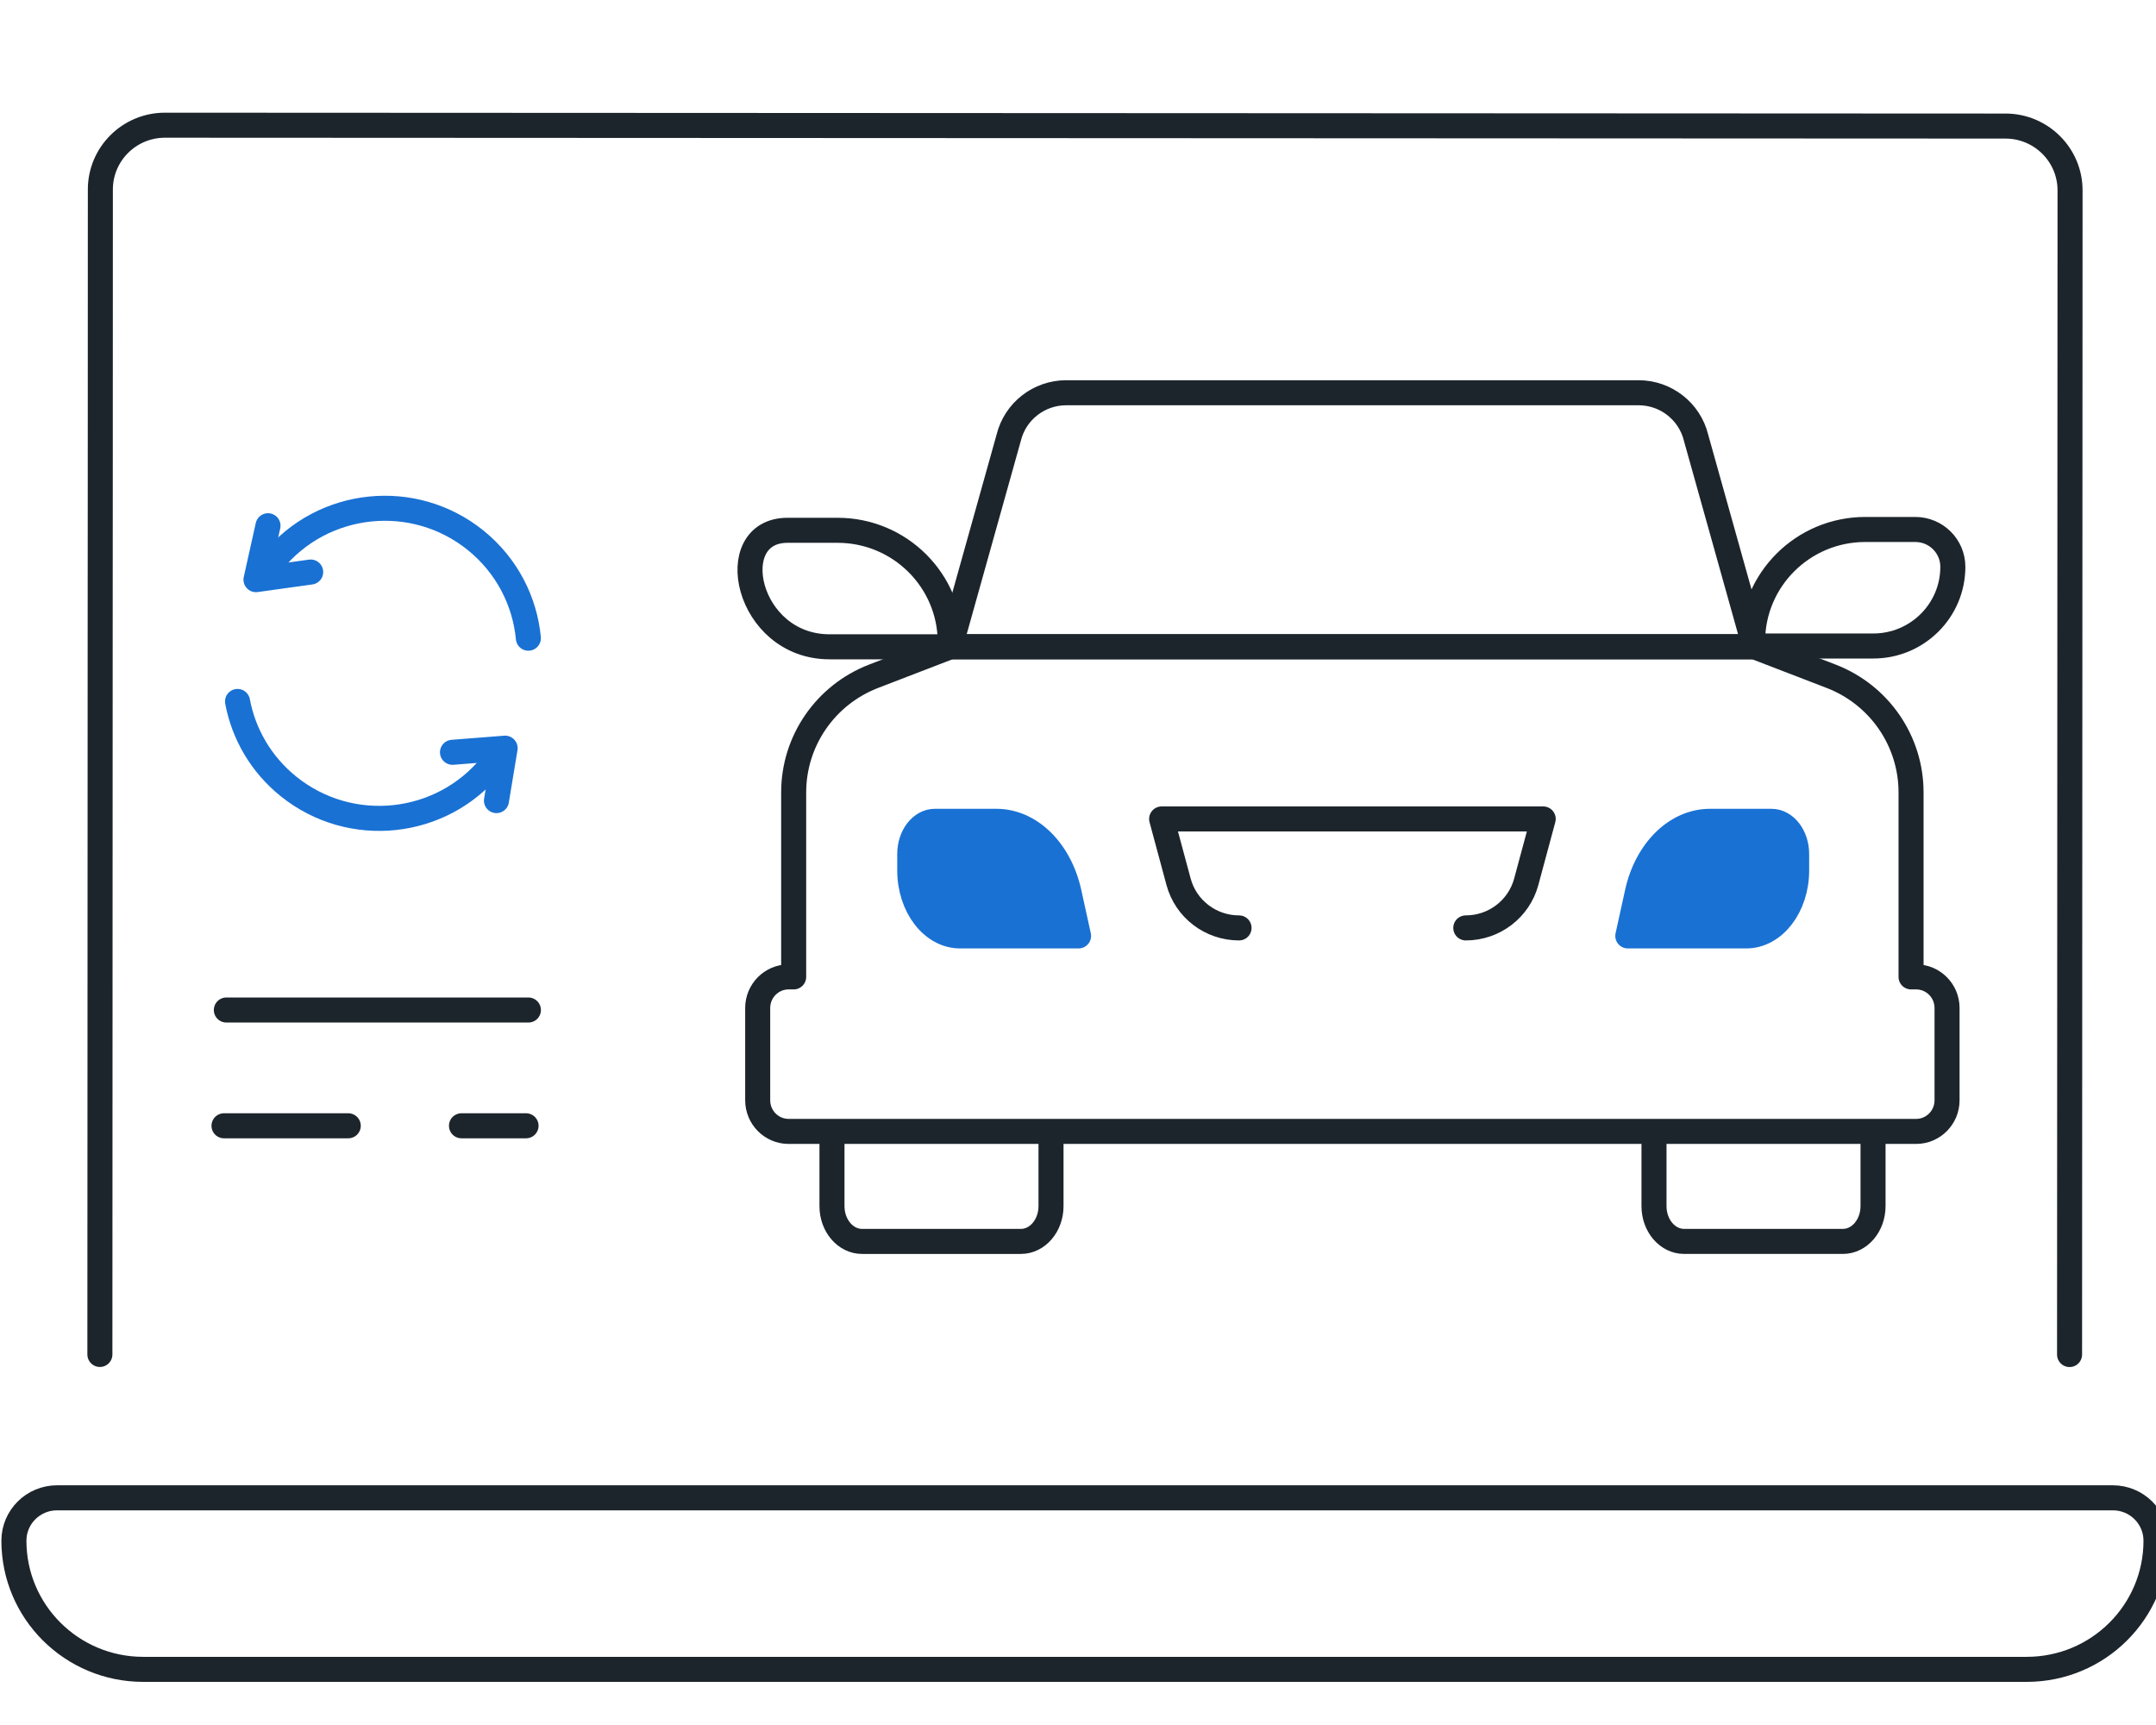 <svg width="155" height="124" viewBox="0 0 155 124" fill="none" xmlns="http://www.w3.org/2000/svg">
<g clip-path="url(#clip0_484_3013)">
<path d="M7.181 97.363L7.202 45.527L7.209 34.673L7.215 13.621C7.215 11.069 9.297 8.997 11.866 9L144.176 9.062C146.741 9.062 148.824 11.133 148.821 13.689L148.786 97.369" stroke="#1D252C" stroke-width="1.8" stroke-miterlimit="10" stroke-linecap="round" stroke-linejoin="round"/>
<path d="M126.868 107.669H151.901C153.612 107.669 155 109.05 155 110.752C155 115.86 150.839 120 145.704 120H10.296C5.161 120 1 115.86 1 110.752C1 109.05 2.388 107.669 4.099 107.669H116.023H126.868Z" stroke="#1D252C" stroke-width="1.8" stroke-miterlimit="10" stroke-linecap="round" stroke-linejoin="round"/>
<path d="M75.56 81.386V86.701C75.56 88.1 74.59 89.238 73.397 89.238H61.976C60.78 89.238 59.813 88.103 59.813 86.701V81.386" stroke="#1D252C" stroke-width="1.8" stroke-miterlimit="10" stroke-linecap="round" stroke-linejoin="round"/>
<path d="M134.657 81.386V86.7C134.657 88.1 133.687 89.237 132.494 89.237H121.073C119.877 89.237 118.91 88.103 118.91 86.7V81.386" stroke="#1D252C" stroke-width="1.8" stroke-miterlimit="10" stroke-linecap="round" stroke-linejoin="round"/>
<path d="M60.216 38.12H56.619C51.912 38.12 53.638 46.495 59.64 46.495H68.316V46.175C68.313 41.726 64.688 38.12 60.216 38.12Z" stroke="#1D252C" stroke-width="1.8" stroke-miterlimit="10" stroke-linecap="round" stroke-linejoin="round"/>
<path d="M134.098 38.061H137.696C139.186 38.061 140.395 39.263 140.395 40.746C140.395 43.891 137.832 46.437 134.675 46.437H125.998V46.116C125.998 41.668 129.624 38.061 134.098 38.061Z" stroke="#1D252C" stroke-width="1.8" stroke-miterlimit="10" stroke-linecap="round" stroke-linejoin="round"/>
<path d="M89.077 66.702C87.041 66.702 85.256 65.343 84.73 63.385L83.512 58.869H110.944L109.726 63.385C109.199 65.343 107.414 66.702 105.379 66.702" stroke="#1D252C" stroke-width="1.8" stroke-miterlimit="10" stroke-linecap="round" stroke-linejoin="round"/>
<path d="M117.027 67.277H125.542C127.544 67.277 129.165 65.169 129.165 62.57V61.392C129.165 60.092 128.353 59.04 127.352 59.04H122.936C120.51 59.04 118.378 61.13 117.712 64.161L117.027 67.277Z" fill="#1971D4" stroke="#1971D4" stroke-width="1.8" stroke-miterlimit="10" stroke-linecap="round" stroke-linejoin="round"/>
<path d="M77.541 67.277H69.026C67.024 67.277 65.404 65.169 65.404 62.57V61.392C65.404 60.092 66.215 59.04 67.216 59.04H71.632C74.058 59.04 76.19 61.13 76.856 64.161L77.541 67.277Z" fill="#1971D4" stroke="#1971D4" stroke-width="1.8" stroke-miterlimit="10" stroke-linecap="round" stroke-linejoin="round"/>
<path d="M117.799 28.232H76.653C74.695 28.232 72.99 29.563 72.522 31.453L68.311 46.491H126.141L121.93 31.453C121.462 29.563 119.757 28.232 117.799 28.232Z" stroke="#1D252C" stroke-width="1.8" stroke-miterlimit="10" stroke-linecap="round" stroke-linejoin="round"/>
<path d="M137.756 70.223C137.688 70.223 137.564 70.223 137.39 70.223V56.961C137.39 53.262 135.107 49.945 131.639 48.61L126.139 46.492H68.31L62.81 48.61C59.343 49.945 57.059 53.262 57.059 56.961V70.223C56.889 70.223 56.762 70.223 56.694 70.223C55.467 70.223 54.472 71.225 54.472 72.461V79.092C54.472 80.328 55.467 81.33 56.694 81.33C59.489 81.33 131.36 81.33 137.756 81.33C138.983 81.33 139.978 80.328 139.978 79.092V72.461C139.978 71.225 138.983 70.223 137.756 70.223Z" stroke="#1D252C" stroke-width="1.8" stroke-miterlimit="10" stroke-linecap="round" stroke-linejoin="round"/>
<path d="M35.334 54.992C31.74 59.425 25.211 60.118 20.755 56.542C18.757 54.939 17.514 52.751 17.077 50.423" stroke="#1971D4" stroke-width="1.8" stroke-miterlimit="10" stroke-linecap="round" stroke-linejoin="round"/>
<path d="M35.692 57.55L36.315 53.782L32.53 54.078" stroke="#1971D4" stroke-width="1.8" stroke-miterlimit="10" stroke-linecap="round" stroke-linejoin="round"/>
<path d="M19.618 40.349C23.228 35.928 29.756 35.253 34.2 38.844C36.446 40.66 37.732 43.219 37.986 45.876" stroke="#1971D4" stroke-width="1.8" stroke-miterlimit="10" stroke-linecap="round" stroke-linejoin="round"/>
<path d="M19.267 37.792L18.403 41.668L22.336 41.12" stroke="#1971D4" stroke-width="1.8" stroke-miterlimit="10" stroke-linecap="round" stroke-linejoin="round"/>
<path d="M16.273 72.604H37.988" stroke="#1D252C" stroke-width="1.8" stroke-miterlimit="10" stroke-linecap="round" stroke-linejoin="round"/>
<path d="M33.177 80.926H37.819" stroke="#1D252C" stroke-width="1.8" stroke-miterlimit="10" stroke-linecap="round" stroke-linejoin="round"/>
<path d="M16.104 80.926H25.037" stroke="#1D252C" stroke-width="1.8" stroke-miterlimit="10" stroke-linecap="round" stroke-linejoin="round"/>
</g>
<defs>
<clipPath id="clip0_484_3013">
<rect width="155" height="124" fill="white"/>
</clipPath>
</defs>
</svg>
